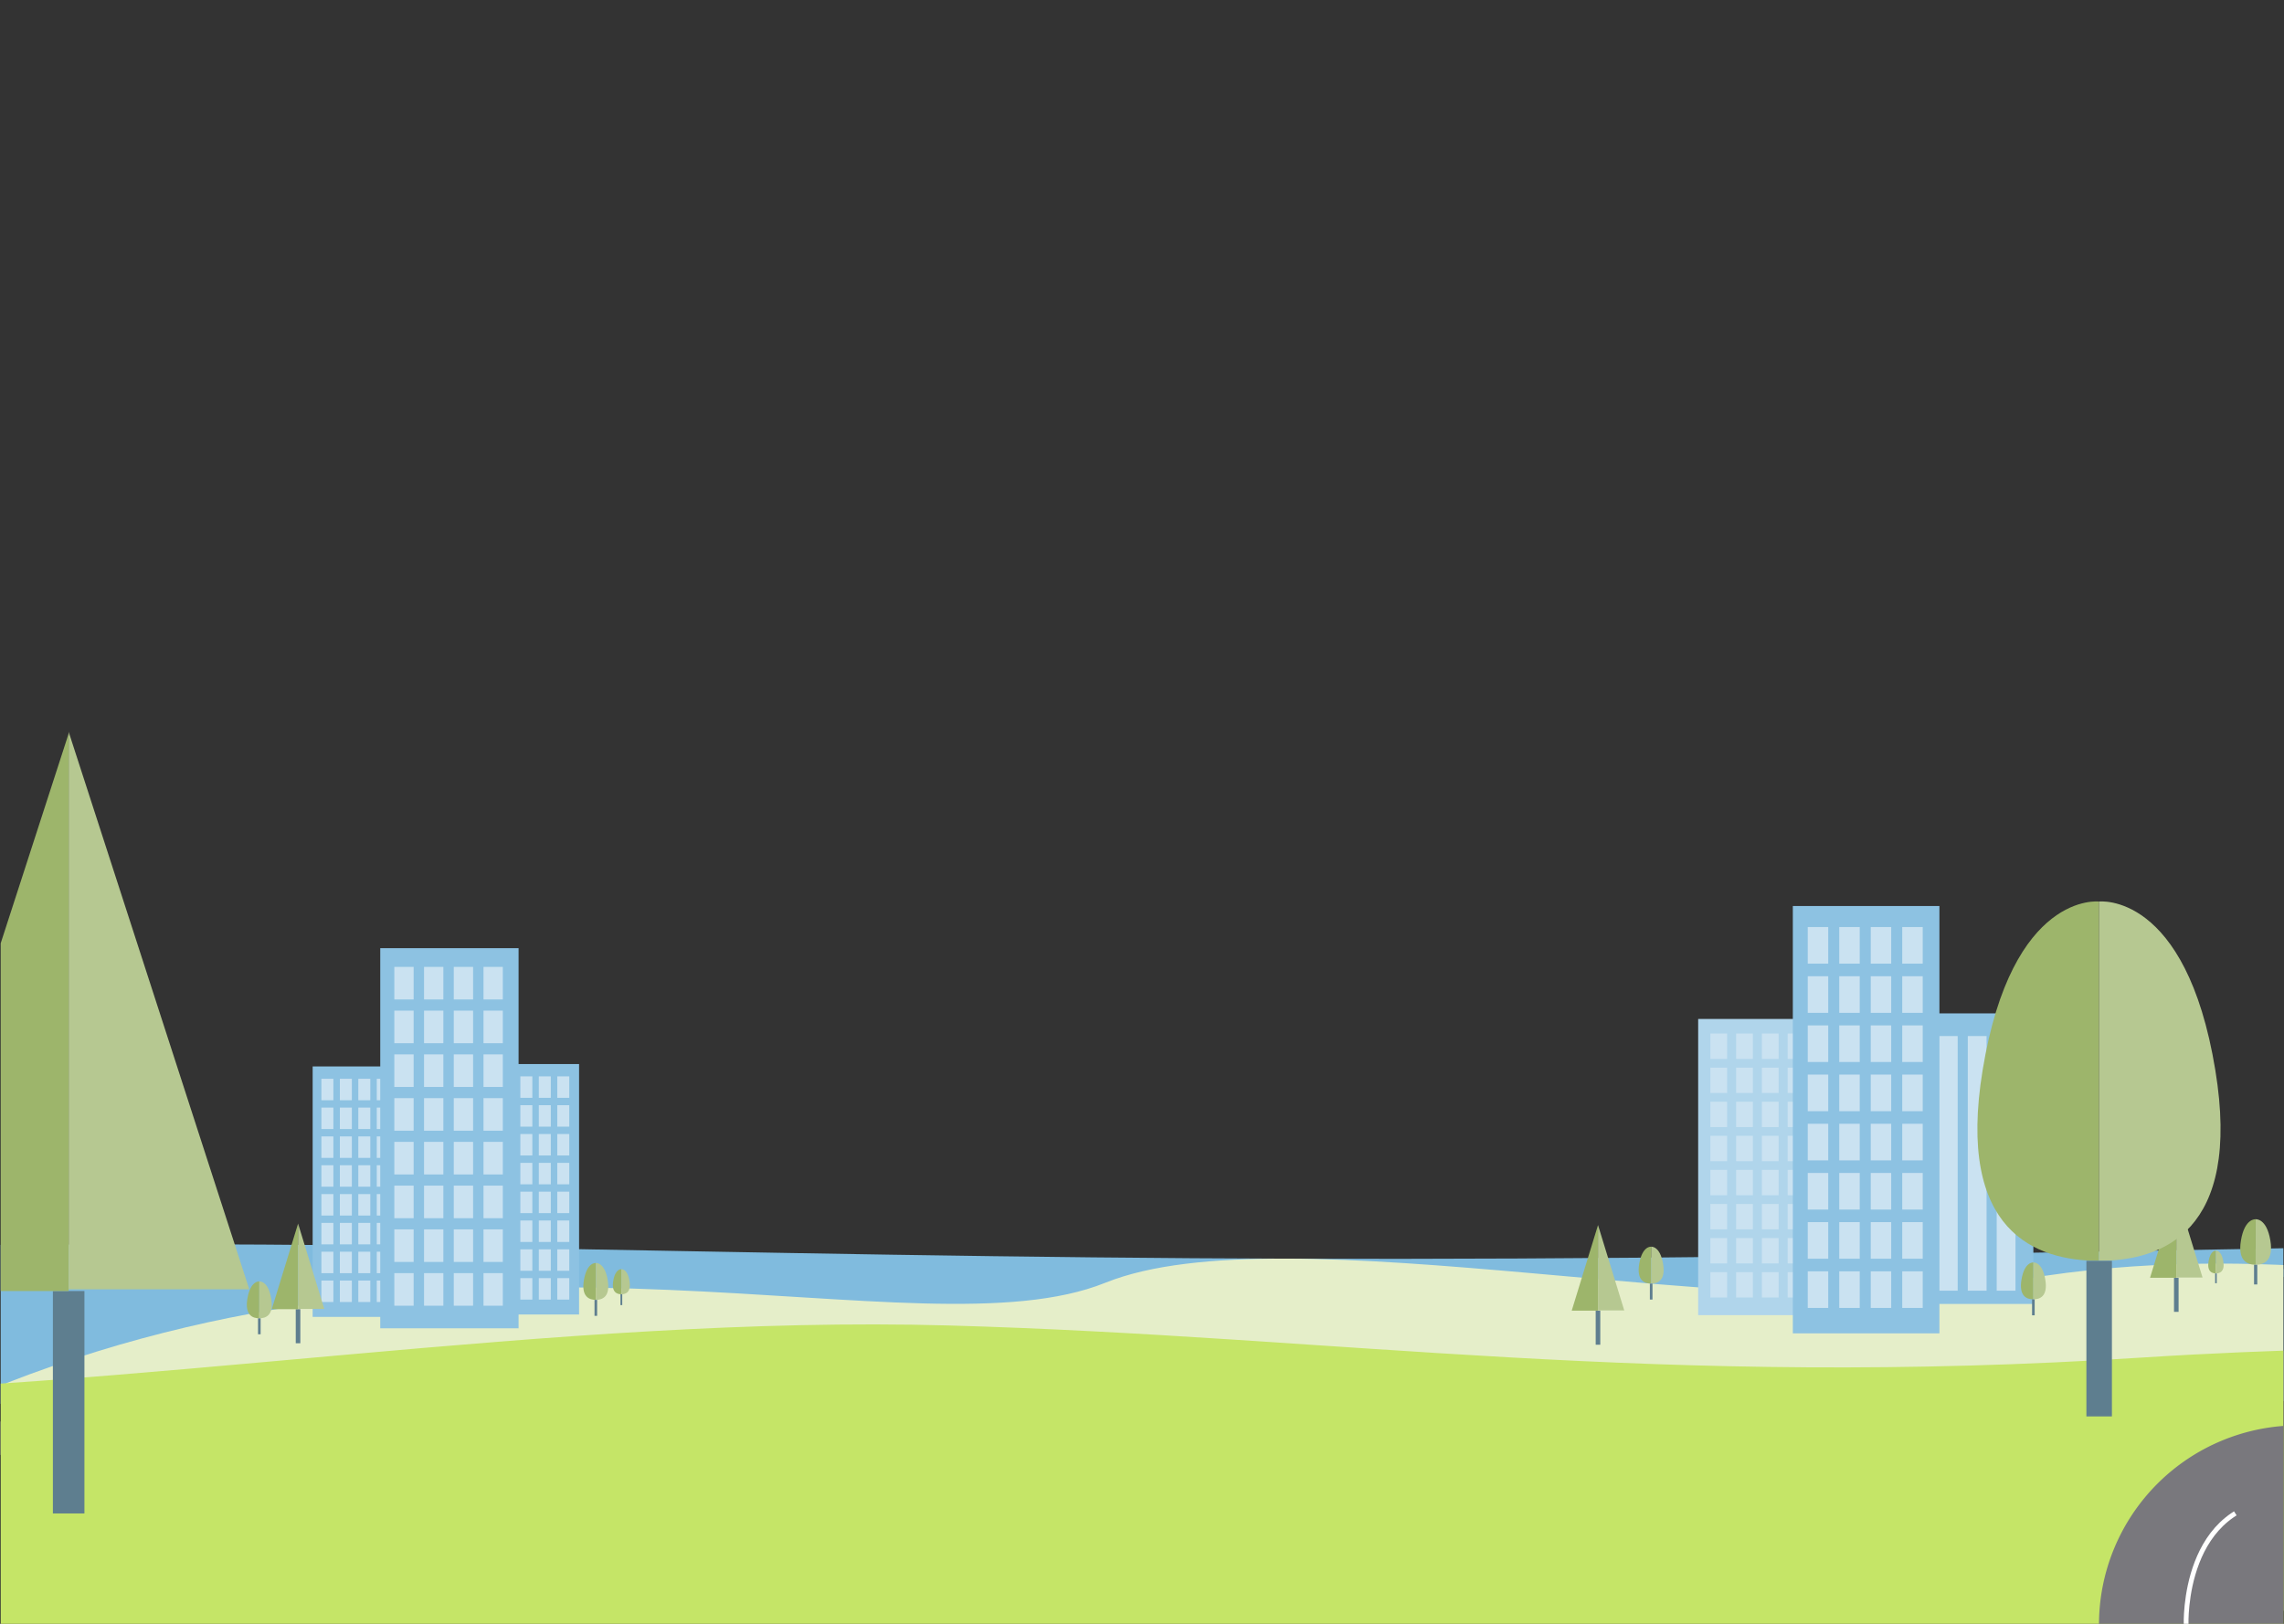 <?xml version="1.0" encoding="UTF-8" standalone="no"?>
<svg
   xmlns:dc="http://purl.org/dc/elements/1.1/"
   xmlns:cc="http://creativecommons.org/ns#"
   xmlns:rdf="http://www.w3.org/1999/02/22-rdf-syntax-ns#"
   xmlns:svg="http://www.w3.org/2000/svg"
   xmlns="http://www.w3.org/2000/svg"
   xmlns:sodipodi="http://sodipodi.sourceforge.net/DTD/sodipodi-0.dtd"
   xmlns:inkscape="http://www.inkscape.org/namespaces/inkscape"
   id="Calque_1"
   data-name="Calque 1"
   viewBox="0 0 1440 1024"
   version="1.1"
   sodipodi:docname="a.svg"
   inkscape:version="0.92.4 (5da689c313, 2019-01-14)">
  <rect x="0" y="0" width="1440" height="1024" fill="#333333" stroke="none"/>
  <sodipodi:namedview
     pagecolor="#ffffff"
     bordercolor="#666666"
     borderopacity="1"
     objecttolerance="10"
     gridtolerance="10"
     guidetolerance="10"
     inkscape:pageopacity="0"
     inkscape:pageshadow="2"
     inkscape:window-width="1920"
     inkscape:window-height="1017"
     id="namedview238"
     showgrid="false"
     inkscape:zoom="0.23046875"
     inkscape:cx="720"
     inkscape:cy="512"
     inkscape:window-x="-8"
     inkscape:window-y="-8"
     inkscape:window-maximized="1"
     inkscape:current-layer="Calque_1" />
  <defs
     id="defs8">
    <clipPath
       id="clip-path">
      <rect
         x="4320.14"
         y="0.64"
         width="1438.91"
         height="1022.91"
         style="fill:none"
         id="rect2" />
    </clipPath>
    <clipPath
       id="clip-path-2">
      <rect
         x="0.44"
         y="-52.11"
         width="1439.15"
         height="1076.22"
         style="fill:none"
         id="rect5" />
    </clipPath>
  </defs>
  <title
     id="title10">Tiens Julien-partie1</title>
  <g
     style="clip-path:url(#clip-path)"
     clip-path="url(#clip-path)"
     id="g13">
    <path
       id="path88"
       d="M8639.6,824.1c-318.24,3.16-845,.08-1438.91,0-1344.39-.2-2517.52,9.52-2865-1.8q-15.21-.49-30.42.37c-187.31,10.81-1214.17,13.58-1513.44,33-307.82,20-507.89-13.37-754.19-20.24S1523.24,877.21,1277,878.65s-593.77-16.38-1086.28-23-946.53-20.19-946.53-20.19c-364.78,0-566.79,107-686.82,117.33V1025L11521,1026V868.29c-1.09.11-1428.14-1.64-1429.23-1.54-100.1,9.72-1324.37-42.65-1452.19-42.65"
       style="fill:#c5e567" />
  </g>
  <g
     style="clip-path:url(#clip-path-2)"
     clip-path="url(#clip-path-2)"
     id="g230">
    <path
       id="path4"
       d="M-1926.75,832.85s313.33-40.58,861.62-36.19,928.23-18,1348.59-10.4,584.84,12.77,1251.93-1c1136.77-23.38,1188,66.93,310.7,89.89s-1453,7.14-2284.54,10.28S-1926.75,832.85-1926.75,832.85Z"
       style="fill:#80bbde" />
    <path
       id="path6"
       d="M-2399.83,891.36c4.53-3,9-6.15,13.37-9.33,23.47-17,102.28-68.29,218.65-84.78,140.24-19.88,214.59,21.6,365.7-7.58s291.35.94,361.47,7.58,259.71,59.28,394.75,61.88,548.27-75.6,667.74-70.19S-211,792.37,25.19,908.44c0,0-211.46,87.16-530.89,81.71C-822.48,984.74-2623.81,1040.72-2399.83,891.36Z"
       style="fill:#e5eec9" />
    <path
       id="path8"
       d="M1414.8,803.2s313.32-40.58,861.61-36.19,928.24-18,1348.6-10.4S4322,763.86,4322,763.86l294-35.39a732.49,732.49,0,0,1,133-3.8l535.63,35.55q15.21,1,30.45,1.21l626.86,8.49L7037.22,774l166,.62L7948,781.2a952.78,952.78,0,0,1,116.45,8.18l587.75,77.8c-203.55,5.33-586,69.43-1050.5,69.51-1537.52.28-4060-83.28-4698.65-80.87C2071.52,859,1414.8,803.2,1414.8,803.2Z"
       style="fill:#80bbde" />
    <path
       id="path10"
       d="M3.83,872.29h0c307.14-119.87,575.33-16,693-63.34,114.14-46,413.12,29.6,564.23.41s291.36.94,361.48,7.58,259.7,59.3,394.75,61.91S2361,809,2480.45,814.51c92.83,4.25,490-58.07,601.83,11.12,38.17,23.6,128.39,85.26-117.27,74,0,0-88.1,115.79-407.54,110.34C2240.66,1004.53,185.67,1070.87,3.83,872.29Z"
       style="fill:#e5eec9" />
    <path
       id="path12"
       d="M8652.24,867.18c-100.13,9.72-1421.09,21-1548.91,21-158.45,0-810.14,7.5-932.62-5.73-724.86-78.35-3263.1-75.91-3814.12-30.84C2214.59,863.22,1660,836,1352.2,856S844.31,842.73,598,835.86,83.69,877.64-162.56,879.08s-593.77-16.38-1086.28-23-946.53-20.19-946.53-20.19c-364.78,0-566.79,107-686.82,117.33v72.2l12963.66,1V868.72C10080.38,868.83,8653.33,867.08,8652.24,867.18Z"
       style="fill:#c5e567" />
    <rect
       id="rect14"
       x="1211.4"
       y="639.06"
       width="70.58"
       height="183.23"
       style="fill:#8dc2e2" />
    <rect
       id="fenetre-880"
       x="1222.42"
       y="653.36"
       width="11.85"
       height="160.58"
       style="fill:#cae2f1" />
    <rect
       id="fenetre-2-3"
       x="1240.64"
       y="653.36"
       width="11.85"
       height="160.58"
       style="fill:#cae2f1" />
    <rect
       id="fenetre-3-3"
       x="1258.86"
       y="653.36"
       width="11.85"
       height="160.58"
       style="fill:#cae2f1" />
    <rect
       id="rect19-9"
       x="1070.65"
       y="642.58"
       width="75.59"
       height="186.77"
       style="fill:#b0d5eb" />
    <rect
       id="fenetre-4-5"
       x="1078.34"
       y="651.77"
       width="10.56"
       height="16"
       style="fill:#cae2f1" />
    <rect
       id="fenetre-5-1"
       x="1094.58"
       y="651.77"
       width="10.56"
       height="16"
       style="fill:#cae2f1" />
    <rect
       id="fenetre-6-7"
       x="1110.83"
       y="651.77"
       width="10.56"
       height="16"
       style="fill:#cae2f1" />
    <rect
       id="fenetre-7-5"
       x="1127.07"
       y="651.77"
       width="10.56"
       height="16"
       style="fill:#cae2f1" />
    <rect
       id="fenetre-8-1"
       x="1078.34"
       y="673.27"
       width="10.56"
       height="16"
       style="fill:#cae2f1" />
    <rect
       id="fenetre-9-5"
       x="1094.58"
       y="673.27"
       width="10.56"
       height="16"
       style="fill:#cae2f1" />
    <rect
       id="fenetre-10-7"
       x="1110.83"
       y="673.27"
       width="10.56"
       height="16"
       style="fill:#cae2f1" />
    <rect
       id="fenetre-11-5"
       x="1127.07"
       y="673.27"
       width="10.56"
       height="16"
       style="fill:#cae2f1" />
    <rect
       id="fenetre-12-3"
       x="1078.34"
       y="694.76"
       width="10.56"
       height="16"
       style="fill:#cae2f1" />
    <rect
       id="fenetre-13-7"
       x="1094.58"
       y="694.76"
       width="10.56"
       height="16"
       style="fill:#cae2f1" />
    <rect
       id="fenetre-14-9"
       x="1110.83"
       y="694.76"
       width="10.56"
       height="16"
       style="fill:#cae2f1" />
    <rect
       id="fenetre-15-1"
       x="1127.07"
       y="694.76"
       width="10.56"
       height="16"
       style="fill:#cae2f1" />
    <rect
       id="fenetre-16-8"
       x="1078.34"
       y="716.26"
       width="10.56"
       height="16"
       style="fill:#cae2f1" />
    <rect
       id="fenetre-17-5"
       x="1094.58"
       y="716.26"
       width="10.56"
       height="16"
       style="fill:#cae2f1" />
    <rect
       id="fenetre-18-8"
       x="1110.83"
       y="716.26"
       width="10.56"
       height="16"
       style="fill:#cae2f1" />
    <rect
       id="fenetre-19-8"
       x="1127.07"
       y="716.26"
       width="10.56"
       height="16"
       style="fill:#cae2f1" />
    <rect
       id="fenetre-20-6"
       x="1078.34"
       y="737.75"
       width="10.56"
       height="16"
       style="fill:#cae2f1" />
    <rect
       id="fenetre-21-7"
       x="1094.58"
       y="737.75"
       width="10.56"
       height="16"
       style="fill:#cae2f1" />
    <rect
       id="fenetre-22-9"
       x="1110.83"
       y="737.75"
       width="10.56"
       height="16"
       style="fill:#cae2f1" />
    <rect
       id="fenetre-23-1"
       x="1127.07"
       y="737.75"
       width="10.56"
       height="16"
       style="fill:#cae2f1" />
    <rect
       id="fenetre-24-7"
       x="1078.34"
       y="759.25"
       width="10.56"
       height="16"
       style="fill:#cae2f1" />
    <rect
       id="fenetre-25-8"
       x="1094.58"
       y="759.25"
       width="10.56"
       height="16"
       style="fill:#cae2f1" />
    <rect
       id="fenetre-26-8"
       x="1110.83"
       y="759.25"
       width="10.56"
       height="16"
       style="fill:#cae2f1" />
    <rect
       id="fenetre-27-6"
       x="1127.07"
       y="759.25"
       width="10.56"
       height="16"
       style="fill:#cae2f1" />
    <rect
       id="fenetre-28-9"
       x="1078.34"
       y="780.74"
       width="10.56"
       height="16"
       style="fill:#cae2f1" />
    <rect
       id="fenetre-29-3"
       x="1094.58"
       y="780.74"
       width="10.56"
       height="16"
       style="fill:#cae2f1" />
    <rect
       id="fenetre-30-9"
       x="1110.83"
       y="780.74"
       width="10.56"
       height="16"
       style="fill:#cae2f1" />
    <rect
       id="fenetre-31-8"
       x="1127.07"
       y="780.74"
       width="10.56"
       height="16"
       style="fill:#cae2f1" />
    <rect
       id="fenetre-32-9"
       x="1078.34"
       y="802.24"
       width="10.56"
       height="16"
       style="fill:#cae2f1" />
    <rect
       id="fenetre-33-7"
       x="1094.58"
       y="802.24"
       width="10.56"
       height="16"
       style="fill:#cae2f1" />
    <rect
       id="fenetre-34-7"
       x="1110.83"
       y="802.24"
       width="10.56"
       height="16"
       style="fill:#cae2f1" />
    <rect
       id="fenetre-35-0"
       x="1127.07"
       y="802.24"
       width="10.56"
       height="16"
       style="fill:#cae2f1" />
    <rect
       id="rect53-4"
       x="1130.33"
       y="571.35"
       width="92.42"
       height="269.49"
       style="fill:#8dc2e2" />
    <rect
       id="fenetre-36-2"
       x="1139.74"
       y="584.61"
       width="12.91"
       height="23.09"
       style="fill:#cae2f1" />
    <rect
       id="fenetre-37-9"
       x="1159.6"
       y="584.61"
       width="12.91"
       height="23.09"
       style="fill:#cae2f1" />
    <rect
       id="fenetre-38-8"
       x="1179.45"
       y="584.61"
       width="12.91"
       height="23.09"
       style="fill:#cae2f1" />
    <rect
       id="fenetre-39-9"
       x="1199.31"
       y="584.61"
       width="12.91"
       height="23.09"
       style="fill:#cae2f1" />
    <rect
       id="fenetre-40-7"
       x="1139.74"
       y="615.63"
       width="12.91"
       height="23.09"
       style="fill:#cae2f1" />
    <rect
       id="fenetre-41-5"
       x="1159.6"
       y="615.63"
       width="12.91"
       height="23.09"
       style="fill:#cae2f1" />
    <rect
       id="fenetre-42-2"
       x="1179.45"
       y="615.63"
       width="12.91"
       height="23.09"
       style="fill:#cae2f1" />
    <rect
       id="fenetre-43-7"
       x="1199.31"
       y="615.63"
       width="12.91"
       height="23.09"
       style="fill:#cae2f1" />
    <rect
       id="fenetre-44-4"
       x="1139.74"
       y="646.64"
       width="12.91"
       height="23.09"
       style="fill:#cae2f1" />
    <rect
       id="fenetre-45-2"
       x="1159.6"
       y="646.64"
       width="12.91"
       height="23.09"
       style="fill:#cae2f1" />
    <rect
       id="fenetre-46-5"
       x="1179.45"
       y="646.64"
       width="12.91"
       height="23.09"
       style="fill:#cae2f1" />
    <rect
       id="fenetre-47-7"
       x="1199.31"
       y="646.64"
       width="12.91"
       height="23.09"
       style="fill:#cae2f1" />
    <rect
       id="fenetre-48-0"
       x="1139.74"
       y="677.66"
       width="12.91"
       height="23.09"
       style="fill:#cae2f1" />
    <rect
       id="fenetre-49-0"
       x="1159.6"
       y="677.66"
       width="12.91"
       height="23.09"
       style="fill:#cae2f1" />
    <rect
       id="fenetre-50-8"
       x="1179.45"
       y="677.66"
       width="12.91"
       height="23.09"
       style="fill:#cae2f1" />
    <rect
       id="fenetre-51-7"
       x="1199.31"
       y="677.66"
       width="12.91"
       height="23.09"
       style="fill:#cae2f1" />
    <rect
       id="fenetre-52-2"
       x="1139.74"
       y="708.67"
       width="12.91"
       height="23.09"
       style="fill:#cae2f1" />
    <rect
       id="fenetre-53-2"
       x="1159.6"
       y="708.67"
       width="12.91"
       height="23.09"
       style="fill:#cae2f1" />
    <rect
       id="fenetre-54-3"
       x="1179.45"
       y="708.67"
       width="12.91"
       height="23.09"
       style="fill:#cae2f1" />
    <rect
       id="fenetre-55-9"
       x="1199.31"
       y="708.67"
       width="12.91"
       height="23.09"
       style="fill:#cae2f1" />
    <rect
       id="fenetre-56-7"
       x="1139.74"
       y="739.69"
       width="12.91"
       height="23.09"
       style="fill:#cae2f1" />
    <rect
       id="fenetre-57-8"
       x="1159.6"
       y="739.69"
       width="12.91"
       height="23.09"
       style="fill:#cae2f1" />
    <rect
       id="fenetre-58-2"
       x="1179.45"
       y="739.69"
       width="12.91"
       height="23.09"
       style="fill:#cae2f1" />
    <rect
       id="fenetre-59-7"
       x="1199.31"
       y="739.69"
       width="12.91"
       height="23.09"
       style="fill:#cae2f1" />
    <rect
       id="fenetre-60-6"
       x="1139.74"
       y="770.7"
       width="12.91"
       height="23.09"
       style="fill:#cae2f1" />
    <rect
       id="fenetre-61-3"
       x="1159.6"
       y="770.7"
       width="12.91"
       height="23.09"
       style="fill:#cae2f1" />
    <rect
       id="fenetre-62-8"
       x="1179.45"
       y="770.7"
       width="12.91"
       height="23.09"
       style="fill:#cae2f1" />
    <rect
       id="fenetre-63-0"
       x="1199.31"
       y="770.7"
       width="12.91"
       height="23.09"
       style="fill:#cae2f1" />
    <rect
       id="fenetre-64-3"
       x="1139.74"
       y="801.72"
       width="12.91"
       height="23.09"
       style="fill:#cae2f1" />
    <rect
       id="fenetre-65-2"
       x="1159.6"
       y="801.72"
       width="12.91"
       height="23.09"
       style="fill:#cae2f1" />
    <rect
       id="fenetre-66-9"
       x="1179.45"
       y="801.72"
       width="12.91"
       height="23.09"
       style="fill:#cae2f1" />
    <rect
       id="fenetre-67"
       x="1199.31"
       y="801.72"
       width="12.91"
       height="23.09"
       style="fill:#cae2f1" />
    <g
       id="ECOLE-3">
      <rect
         id="rect88"
         x="197.12"
         y="672.52"
         width="54.17"
         height="157.94"
         style="fill:#8dc2e2" />
      <rect
         id="fenetre-68"
         x="202.63"
         y="680.3"
         width="7.56"
         height="13.53"
         style="fill:#cae2f1" />
      <rect
         id="fenetre-69"
         x="214.27"
         y="680.3"
         width="7.56"
         height="13.53"
         style="fill:#cae2f1" />
      <rect
         id="fenetre-70"
         x="225.91"
         y="680.3"
         width="7.56"
         height="13.53"
         style="fill:#cae2f1" />
      <rect
         id="fenetre-71"
         x="237.55"
         y="680.3"
         width="7.56"
         height="13.53"
         style="fill:#cae2f1" />
      <rect
         id="fenetre-72"
         x="202.63"
         y="698.47"
         width="7.56"
         height="13.53"
         style="fill:#cae2f1" />
      <rect
         id="fenetre-73"
         x="214.27"
         y="698.47"
         width="7.56"
         height="13.53"
         style="fill:#cae2f1" />
      <rect
         id="fenetre-74"
         x="225.91"
         y="698.47"
         width="7.56"
         height="13.53"
         style="fill:#cae2f1" />
      <rect
         id="fenetre-75"
         x="237.55"
         y="698.47"
         width="7.56"
         height="13.53"
         style="fill:#cae2f1" />
      <rect
         id="fenetre-76"
         x="202.63"
         y="716.65"
         width="7.56"
         height="13.53"
         style="fill:#cae2f1" />
      <rect
         id="fenetre-77"
         x="214.27"
         y="716.65"
         width="7.56"
         height="13.53"
         style="fill:#cae2f1" />
      <rect
         id="fenetre-78"
         x="225.91"
         y="716.65"
         width="7.56"
         height="13.53"
         style="fill:#cae2f1" />
      <rect
         id="fenetre-79"
         x="237.55"
         y="716.65"
         width="7.56"
         height="13.53"
         style="fill:#cae2f1" />
      <rect
         id="fenetre-80"
         x="202.63"
         y="734.83"
         width="7.56"
         height="13.53"
         style="fill:#cae2f1" />
      <rect
         id="fenetre-81"
         x="214.27"
         y="734.83"
         width="7.56"
         height="13.53"
         style="fill:#cae2f1" />
      <rect
         id="fenetre-82"
         x="225.91"
         y="734.83"
         width="7.56"
         height="13.53"
         style="fill:#cae2f1" />
      <rect
         id="fenetre-83"
         x="237.55"
         y="734.83"
         width="7.56"
         height="13.53"
         style="fill:#cae2f1" />
      <rect
         id="fenetre-84"
         x="202.63"
         y="753.01"
         width="7.56"
         height="13.53"
         style="fill:#cae2f1" />
      <rect
         id="fenetre-85"
         x="214.27"
         y="753.01"
         width="7.56"
         height="13.53"
         style="fill:#cae2f1" />
      <rect
         id="fenetre-86"
         x="225.91"
         y="753.01"
         width="7.56"
         height="13.53"
         style="fill:#cae2f1" />
      <rect
         id="fenetre-87"
         x="237.55"
         y="753.01"
         width="7.56"
         height="13.53"
         style="fill:#cae2f1" />
      <rect
         id="fenetre-88"
         x="202.63"
         y="771.18"
         width="7.56"
         height="13.53"
         style="fill:#cae2f1" />
      <rect
         id="fenetre-89"
         x="214.27"
         y="771.18"
         width="7.56"
         height="13.53"
         style="fill:#cae2f1" />
      <rect
         id="fenetre-90"
         x="225.91"
         y="771.18"
         width="7.56"
         height="13.53"
         style="fill:#cae2f1" />
      <rect
         id="fenetre-91"
         x="237.55"
         y="771.18"
         width="7.56"
         height="13.53"
         style="fill:#cae2f1" />
      <rect
         id="fenetre-92"
         x="202.63"
         y="789.36"
         width="7.56"
         height="13.53"
         style="fill:#cae2f1" />
      <rect
         id="fenetre-93"
         x="214.27"
         y="789.36"
         width="7.56"
         height="13.53"
         style="fill:#cae2f1" />
      <rect
         id="fenetre-94"
         x="225.91"
         y="789.36"
         width="7.56"
         height="13.53"
         style="fill:#cae2f1" />
      <rect
         id="fenetre-95"
         x="237.55"
         y="789.36"
         width="7.56"
         height="13.53"
         style="fill:#cae2f1" />
      <rect
         id="fenetre-96"
         x="202.63"
         y="807.54"
         width="7.56"
         height="13.53"
         style="fill:#cae2f1" />
      <rect
         id="fenetre-97"
         x="214.27"
         y="807.54"
         width="7.56"
         height="13.53"
         style="fill:#cae2f1" />
      <rect
         id="fenetre-98"
         x="225.91"
         y="807.54"
         width="7.56"
         height="13.53"
         style="fill:#cae2f1" />
      <rect
         id="fenetre-99"
         x="237.55"
         y="807.54"
         width="7.56"
         height="13.53"
         style="fill:#cae2f1" />
      <rect
         id="rect122"
         x="310.92"
         y="671.01"
         width="54.17"
         height="157.94"
         style="fill:#8dc2e2" />
      <rect
         id="fenetre-100"
         x="316.43"
         y="678.78"
         width="7.56"
         height="13.53"
         style="fill:#cae2f1" />
      <rect
         id="fenetre-101"
         x="328.07"
         y="678.78"
         width="7.56"
         height="13.53"
         style="fill:#cae2f1" />
      <rect
         id="fenetre-102"
         x="339.71"
         y="678.78"
         width="7.56"
         height="13.53"
         style="fill:#cae2f1" />
      <rect
         id="fenetre-103"
         x="351.35"
         y="678.78"
         width="7.56"
         height="13.53"
         style="fill:#cae2f1" />
      <rect
         id="fenetre-104"
         x="316.43"
         y="696.96"
         width="7.56"
         height="13.53"
         style="fill:#cae2f1" />
      <rect
         id="fenetre-105"
         x="328.07"
         y="696.96"
         width="7.56"
         height="13.53"
         style="fill:#cae2f1" />
      <rect
         id="fenetre-106"
         x="339.71"
         y="696.96"
         width="7.56"
         height="13.53"
         style="fill:#cae2f1" />
      <rect
         id="fenetre-107"
         x="351.35"
         y="696.96"
         width="7.56"
         height="13.53"
         style="fill:#cae2f1" />
      <rect
         id="fenetre-108"
         x="316.43"
         y="715.14"
         width="7.56"
         height="13.53"
         style="fill:#cae2f1" />
      <rect
         id="fenetre-109"
         x="328.07"
         y="715.14"
         width="7.56"
         height="13.53"
         style="fill:#cae2f1" />
      <rect
         id="fenetre-110"
         x="339.71"
         y="715.14"
         width="7.56"
         height="13.53"
         style="fill:#cae2f1" />
      <rect
         id="fenetre-111"
         x="351.35"
         y="715.14"
         width="7.56"
         height="13.53"
         style="fill:#cae2f1" />
      <rect
         id="fenetre-112"
         x="316.43"
         y="733.32"
         width="7.56"
         height="13.53"
         style="fill:#cae2f1" />
      <rect
         id="fenetre-113"
         x="328.07"
         y="733.32"
         width="7.56"
         height="13.53"
         style="fill:#cae2f1" />
      <rect
         id="fenetre-114"
         x="339.71"
         y="733.32"
         width="7.56"
         height="13.53"
         style="fill:#cae2f1" />
      <rect
         id="fenetre-115"
         x="351.35"
         y="733.32"
         width="7.56"
         height="13.53"
         style="fill:#cae2f1" />
      <rect
         id="fenetre-116"
         x="316.43"
         y="751.49"
         width="7.56"
         height="13.53"
         style="fill:#cae2f1" />
      <rect
         id="fenetre-117"
         x="328.07"
         y="751.49"
         width="7.56"
         height="13.53"
         style="fill:#cae2f1" />
      <rect
         id="fenetre-118"
         x="339.71"
         y="751.49"
         width="7.56"
         height="13.53"
         style="fill:#cae2f1" />
      <rect
         id="fenetre-119"
         x="351.35"
         y="751.49"
         width="7.56"
         height="13.53"
         style="fill:#cae2f1" />
      <rect
         id="fenetre-120"
         x="316.43"
         y="769.67"
         width="7.56"
         height="13.53"
         style="fill:#cae2f1" />
      <rect
         id="fenetre-121"
         x="328.07"
         y="769.67"
         width="7.56"
         height="13.53"
         style="fill:#cae2f1" />
      <rect
         id="fenetre-122"
         x="339.71"
         y="769.67"
         width="7.56"
         height="13.53"
         style="fill:#cae2f1" />
      <rect
         id="fenetre-123"
         x="351.35"
         y="769.67"
         width="7.56"
         height="13.53"
         style="fill:#cae2f1" />
      <rect
         id="fenetre-124"
         x="316.43"
         y="787.85"
         width="7.56"
         height="13.53"
         style="fill:#cae2f1" />
      <rect
         id="fenetre-125"
         x="328.07"
         y="787.85"
         width="7.56"
         height="13.53"
         style="fill:#cae2f1" />
      <rect
         id="fenetre-126"
         x="339.71"
         y="787.85"
         width="7.56"
         height="13.53"
         style="fill:#cae2f1" />
      <rect
         id="fenetre-127"
         x="351.35"
         y="787.85"
         width="7.56"
         height="13.53"
         style="fill:#cae2f1" />
      <rect
         id="fenetre-128"
         x="316.43"
         y="806.02"
         width="7.56"
         height="13.53"
         style="fill:#cae2f1" />
      <rect
         id="fenetre-129"
         x="328.07"
         y="806.02"
         width="7.56"
         height="13.53"
         style="fill:#cae2f1" />
      <rect
         id="fenetre-130"
         x="339.71"
         y="806.02"
         width="7.56"
         height="13.53"
         style="fill:#cae2f1" />
      <rect
         id="fenetre-131"
         x="351.35"
         y="806.02"
         width="7.56"
         height="13.53"
         style="fill:#cae2f1" />
      <rect
         id="rect156"
         x="239.74"
         y="597.94"
         width="87.21"
         height="239.71"
         style="fill:#8dc2e2" />
      <rect
         id="fenetre-132"
         x="248.61"
         y="609.74"
         width="12.18"
         height="20.54"
         style="fill:#cae2f1" />
      <rect
         id="fenetre-133"
         x="267.35"
         y="609.74"
         width="12.18"
         height="20.54"
         style="fill:#cae2f1" />
      <rect
         id="fenetre-134"
         x="286.09"
         y="609.74"
         width="12.18"
         height="20.54"
         style="fill:#cae2f1" />
      <rect
         id="fenetre-135"
         x="304.83"
         y="609.74"
         width="12.18"
         height="20.54"
         style="fill:#cae2f1" />
      <rect
         id="fenetre-136"
         x="248.61"
         y="637.33"
         width="12.18"
         height="20.54"
         style="fill:#cae2f1" />
      <rect
         id="fenetre-137"
         x="267.35"
         y="637.33"
         width="12.18"
         height="20.54"
         style="fill:#cae2f1" />
      <rect
         id="fenetre-138"
         x="286.09"
         y="637.33"
         width="12.18"
         height="20.54"
         style="fill:#cae2f1" />
      <rect
         id="fenetre-139"
         x="304.83"
         y="637.33"
         width="12.18"
         height="20.54"
         style="fill:#cae2f1" />
      <rect
         id="fenetre-140"
         x="248.61"
         y="664.92"
         width="12.18"
         height="20.54"
         style="fill:#cae2f1" />
      <rect
         id="fenetre-141"
         x="267.35"
         y="664.92"
         width="12.18"
         height="20.54"
         style="fill:#cae2f1" />
      <rect
         id="fenetre-142"
         x="286.09"
         y="664.92"
         width="12.18"
         height="20.54"
         style="fill:#cae2f1" />
      <rect
         id="fenetre-143"
         x="304.83"
         y="664.92"
         width="12.18"
         height="20.54"
         style="fill:#cae2f1" />
      <rect
         id="fenetre-144"
         x="248.61"
         y="692.51"
         width="12.18"
         height="20.54"
         style="fill:#cae2f1" />
      <rect
         id="fenetre-145"
         x="267.35"
         y="692.51"
         width="12.18"
         height="20.54"
         style="fill:#cae2f1" />
      <rect
         id="fenetre-146"
         x="286.09"
         y="692.51"
         width="12.18"
         height="20.54"
         style="fill:#cae2f1" />
      <rect
         id="fenetre-147"
         x="304.83"
         y="692.51"
         width="12.18"
         height="20.54"
         style="fill:#cae2f1" />
      <rect
         id="fenetre-148"
         x="248.61"
         y="720.09"
         width="12.18"
         height="20.54"
         style="fill:#cae2f1" />
      <rect
         id="fenetre-149"
         x="267.35"
         y="720.09"
         width="12.18"
         height="20.54"
         style="fill:#cae2f1" />
      <rect
         id="fenetre-150"
         x="286.09"
         y="720.09"
         width="12.18"
         height="20.54"
         style="fill:#cae2f1" />
      <rect
         id="fenetre-151"
         x="304.83"
         y="720.09"
         width="12.18"
         height="20.54"
         style="fill:#cae2f1" />
      <rect
         id="fenetre-152"
         x="248.61"
         y="747.68"
         width="12.18"
         height="20.54"
         style="fill:#cae2f1" />
      <rect
         id="fenetre-153"
         x="267.35"
         y="747.68"
         width="12.18"
         height="20.54"
         style="fill:#cae2f1" />
      <rect
         id="fenetre-154"
         x="286.09"
         y="747.68"
         width="12.18"
         height="20.54"
         style="fill:#cae2f1" />
      <rect
         id="fenetre-155"
         x="304.83"
         y="747.68"
         width="12.18"
         height="20.54"
         style="fill:#cae2f1" />
      <rect
         id="fenetre-156"
         x="248.61"
         y="775.27"
         width="12.18"
         height="20.54"
         style="fill:#cae2f1" />
      <rect
         id="fenetre-157"
         x="267.35"
         y="775.27"
         width="12.18"
         height="20.54"
         style="fill:#cae2f1" />
      <rect
         id="fenetre-158"
         x="286.09"
         y="775.27"
         width="12.18"
         height="20.54"
         style="fill:#cae2f1" />
      <rect
         id="fenetre-159"
         x="304.83"
         y="775.27"
         width="12.18"
         height="20.54"
         style="fill:#cae2f1" />
      <rect
         id="fenetre-160"
         x="248.61"
         y="802.86"
         width="12.18"
         height="20.54"
         style="fill:#cae2f1" />
      <rect
         id="fenetre-161"
         x="267.35"
         y="802.86"
         width="12.18"
         height="20.54"
         style="fill:#cae2f1" />
      <rect
         id="fenetre-162"
         x="286.09"
         y="802.86"
         width="12.18"
         height="20.54"
         style="fill:#cae2f1" />
      <rect
         id="fenetre-163"
         x="304.83"
         y="802.86"
         width="12.18"
         height="20.54"
         style="fill:#cae2f1" />
      <rect
         id="rect190"
         x="186.46"
         y="825.59"
         width="2.89"
         height="21.49"
         style="fill:#5e7e8f" />
      <polygon
         id="polygon192"
         points="187.9 771.73 187.9 825.6 171.35 825.6 187.9 771.73"
         style="fill:#9db56b" />
      <polyline
         id="polyline194"
         points="204.45 825.43 187.9 771.55 187.9 825.43"
         style="fill:#b6c891" />
      <rect
         id="rect196"
         x="1006.04"
         y="826.52"
         width="2.89"
         height="21.49"
         style="fill:#5e7e8f" />
      <polygon
         id="polygon198"
         points="1007.48 772.64 1007.48 826.52 990.93 826.52 1007.48 772.64"
         style="fill:#9db56b" />
      <polyline
         id="polyline200"
         points="1024.04 826.36 1007.48 772.49 1007.48 826.36"
         style="fill:#b6c891" />
      <rect
         id="rect202"
         x="1370.65"
         y="805.79"
         width="2.89"
         height="21.49"
         style="fill:#5e7e8f" />
      <polygon
         id="polygon204"
         points="1372.1 751.92 1372.1 805.79 1355.54 805.79 1372.1 751.92"
         style="fill:#9db56b" />
      <polyline
         id="polyline206"
         points="1388.65 805.63 1372.1 751.75 1372.1 805.63"
         style="fill:#b6c891" />
      <rect
         id="rect208"
         x="33.34"
         y="814.15"
         width="19.89"
         height="140.26"
         style="fill:#5e7e8f" />
      <polygon
         id="polygon210"
         points="43.29 462.58 43.29 814.15 -70.6 814.15 43.29 462.58"
         style="fill:#9db56b" />
      <polyline
         id="polyline212"
         points="157.17 813.08 43.29 461.5 43.29 813.08"
         style="fill:#b6c891" />
      <path
         id="path214"
         d="M375.65,796.47s-5.63-.68-7.53,10.91c-1.72,10.48,3.45,12.34,7.53,12.34Z"
         style="fill:#9db56b" />
      <path
         id="path216"
         d="M375.65,796.47s5.62-.68,7.52,10.91c1.72,10.48-3.45,12.34-7.52,12.34Z"
         style="fill:#b6c891" />
      <rect
         id="rect218"
         x="374.83"
         y="819.72"
         width="1.65"
         height="10.07"
         style="fill:#5e7e8f" />
      <path
         id="path220"
         d="M1282,796.14s-5.63-.68-7.53,10.91c-1.72,10.48,3.45,12.34,7.53,12.34Z"
         style="fill:#9db56b" />
      <path
         id="path222"
         d="M1282,796.14s5.62-.68,7.52,10.91c1.72,10.48-3.45,12.34-7.52,12.34Z"
         style="fill:#b6c891" />
      <rect
         id="rect224"
         x="1281.16"
         y="819.39"
         width="1.65"
         height="10.07"
         style="fill:#5e7e8f" />
      <path
         id="path226"
         d="M1041,786.2s-5.62-.68-7.53,10.91c-1.72,10.48,3.46,12.34,7.53,12.34Z"
         style="fill:#9db56b" />
      <path
         id="path228"
         d="M1041,786.2s5.63-.68,7.53,10.91c1.72,10.48-3.46,12.34-7.53,12.34Z"
         style="fill:#b6c891" />
      <rect
         id="rect230"
         x="1040.2"
         y="809.45"
         width="1.65"
         height="10.07"
         style="fill:#5e7e8f" />
      <path
         id="path232"
         d="M163.48,808.1s-5.62-.68-7.52,10.91c-1.72,10.48,3.45,12.34,7.52,12.34Z"
         style="fill:#9db56b" />
      <path
         id="path234"
         d="M163.48,808.1s5.63-.68,7.53,10.91c1.72,10.48-3.46,12.34-7.53,12.34Z"
         style="fill:#b6c891" />
      <rect
         id="rect236"
         x="162.67"
         y="831.35"
         width="1.65"
         height="10.07"
         style="fill:#5e7e8f" />
      <path
         id="path238"
         d="M391.75,800.37s-3.83-.47-5.12,7.42c-1.17,7.13,2.35,8.39,5.12,8.39Z"
         style="fill:#9db56b" />
      <path
         id="path240"
         d="M391.75,800.37s3.82-.47,5.12,7.42c1.17,7.13-2.35,8.39-5.12,8.39Z"
         style="fill:#b6c891" />
      <rect
         id="rect242"
         x="391.19"
         y="816.18"
         width="1.12"
         height="6.85"
         style="fill:#5e7e8f" />
      <path
         id="path244"
         d="M1323.35,568.53s-54.82-6.62-73.36,106.32C1233.23,777,1283.68,795.1,1323.35,795.1Z"
         style="fill:#9db56b" />
      <path
         id="path246"
         d="M1323.35,568.53s54.81-6.62,73.35,106.32C1413.46,777,1363,795.1,1323.35,795.1Z"
         style="fill:#b6c891" />
      <rect
         id="rect248"
         x="1315.42"
         y="795.11"
         width="16.09"
         height="98.11"
         style="fill:#5e7e8f" />
      <path
         id="path250"
         d="M1422.13,768.89s-6.94-.83-9.29,13.46c-2.12,12.93,4.26,15.23,9.29,15.23Z"
         style="fill:#9db56b" />
      <path
         id="path252"
         d="M1422.13,768.89s6.94-.83,9.28,13.46c2.12,12.93-4.26,15.23-9.28,15.23Z"
         style="fill:#b6c891" />
      <rect
         id="rect254"
         x="1421.12"
         y="797.58"
         width="2.04"
         height="12.42"
         style="fill:#5e7e8f" />
      <path
         id="path256"
         d="M1397.09,788.68s-3.47-.42-4.65,6.73c-1.06,6.46,2.14,7.61,4.65,7.61Z"
         style="fill:#9db56b" />
      <path
         id="path258"
         d="M1397.09,788.68s3.47-.42,4.64,6.73c1.06,6.46-2.13,7.61-4.64,7.61Z"
         style="fill:#b6c891" />
      <rect
         id="rect260"
         x="1396.59"
         y="803.02"
         width="1.02"
         height="6.21"
         style="fill:#5e7e8f" />
    </g>
    <g
       id="panneau_photovoltaique"
       data-name="panneau photovoltaique">
      <g
         id="photovoltaique">
        <path
           id="path263"
           d="M4423.66,1024.61H1323.35A125.7,125.7,0,0,1,1449,898.87h2849a125.69,125.69,0,0,1,125.69,125.69Z"
           style="fill:#79787d" />
        <path
           id="path265"
           d="M1378.29,1024.53s-2.9-78.3,63.65-78.88,2880,0,2880,0,54.41,8.54,51.85,82.69"
           style="fill:none;stroke:#fff;stroke-miterlimit:5;stroke-width:3px;stroke-dasharray:80" />
      </g>
    </g>
  </g>
</svg>
